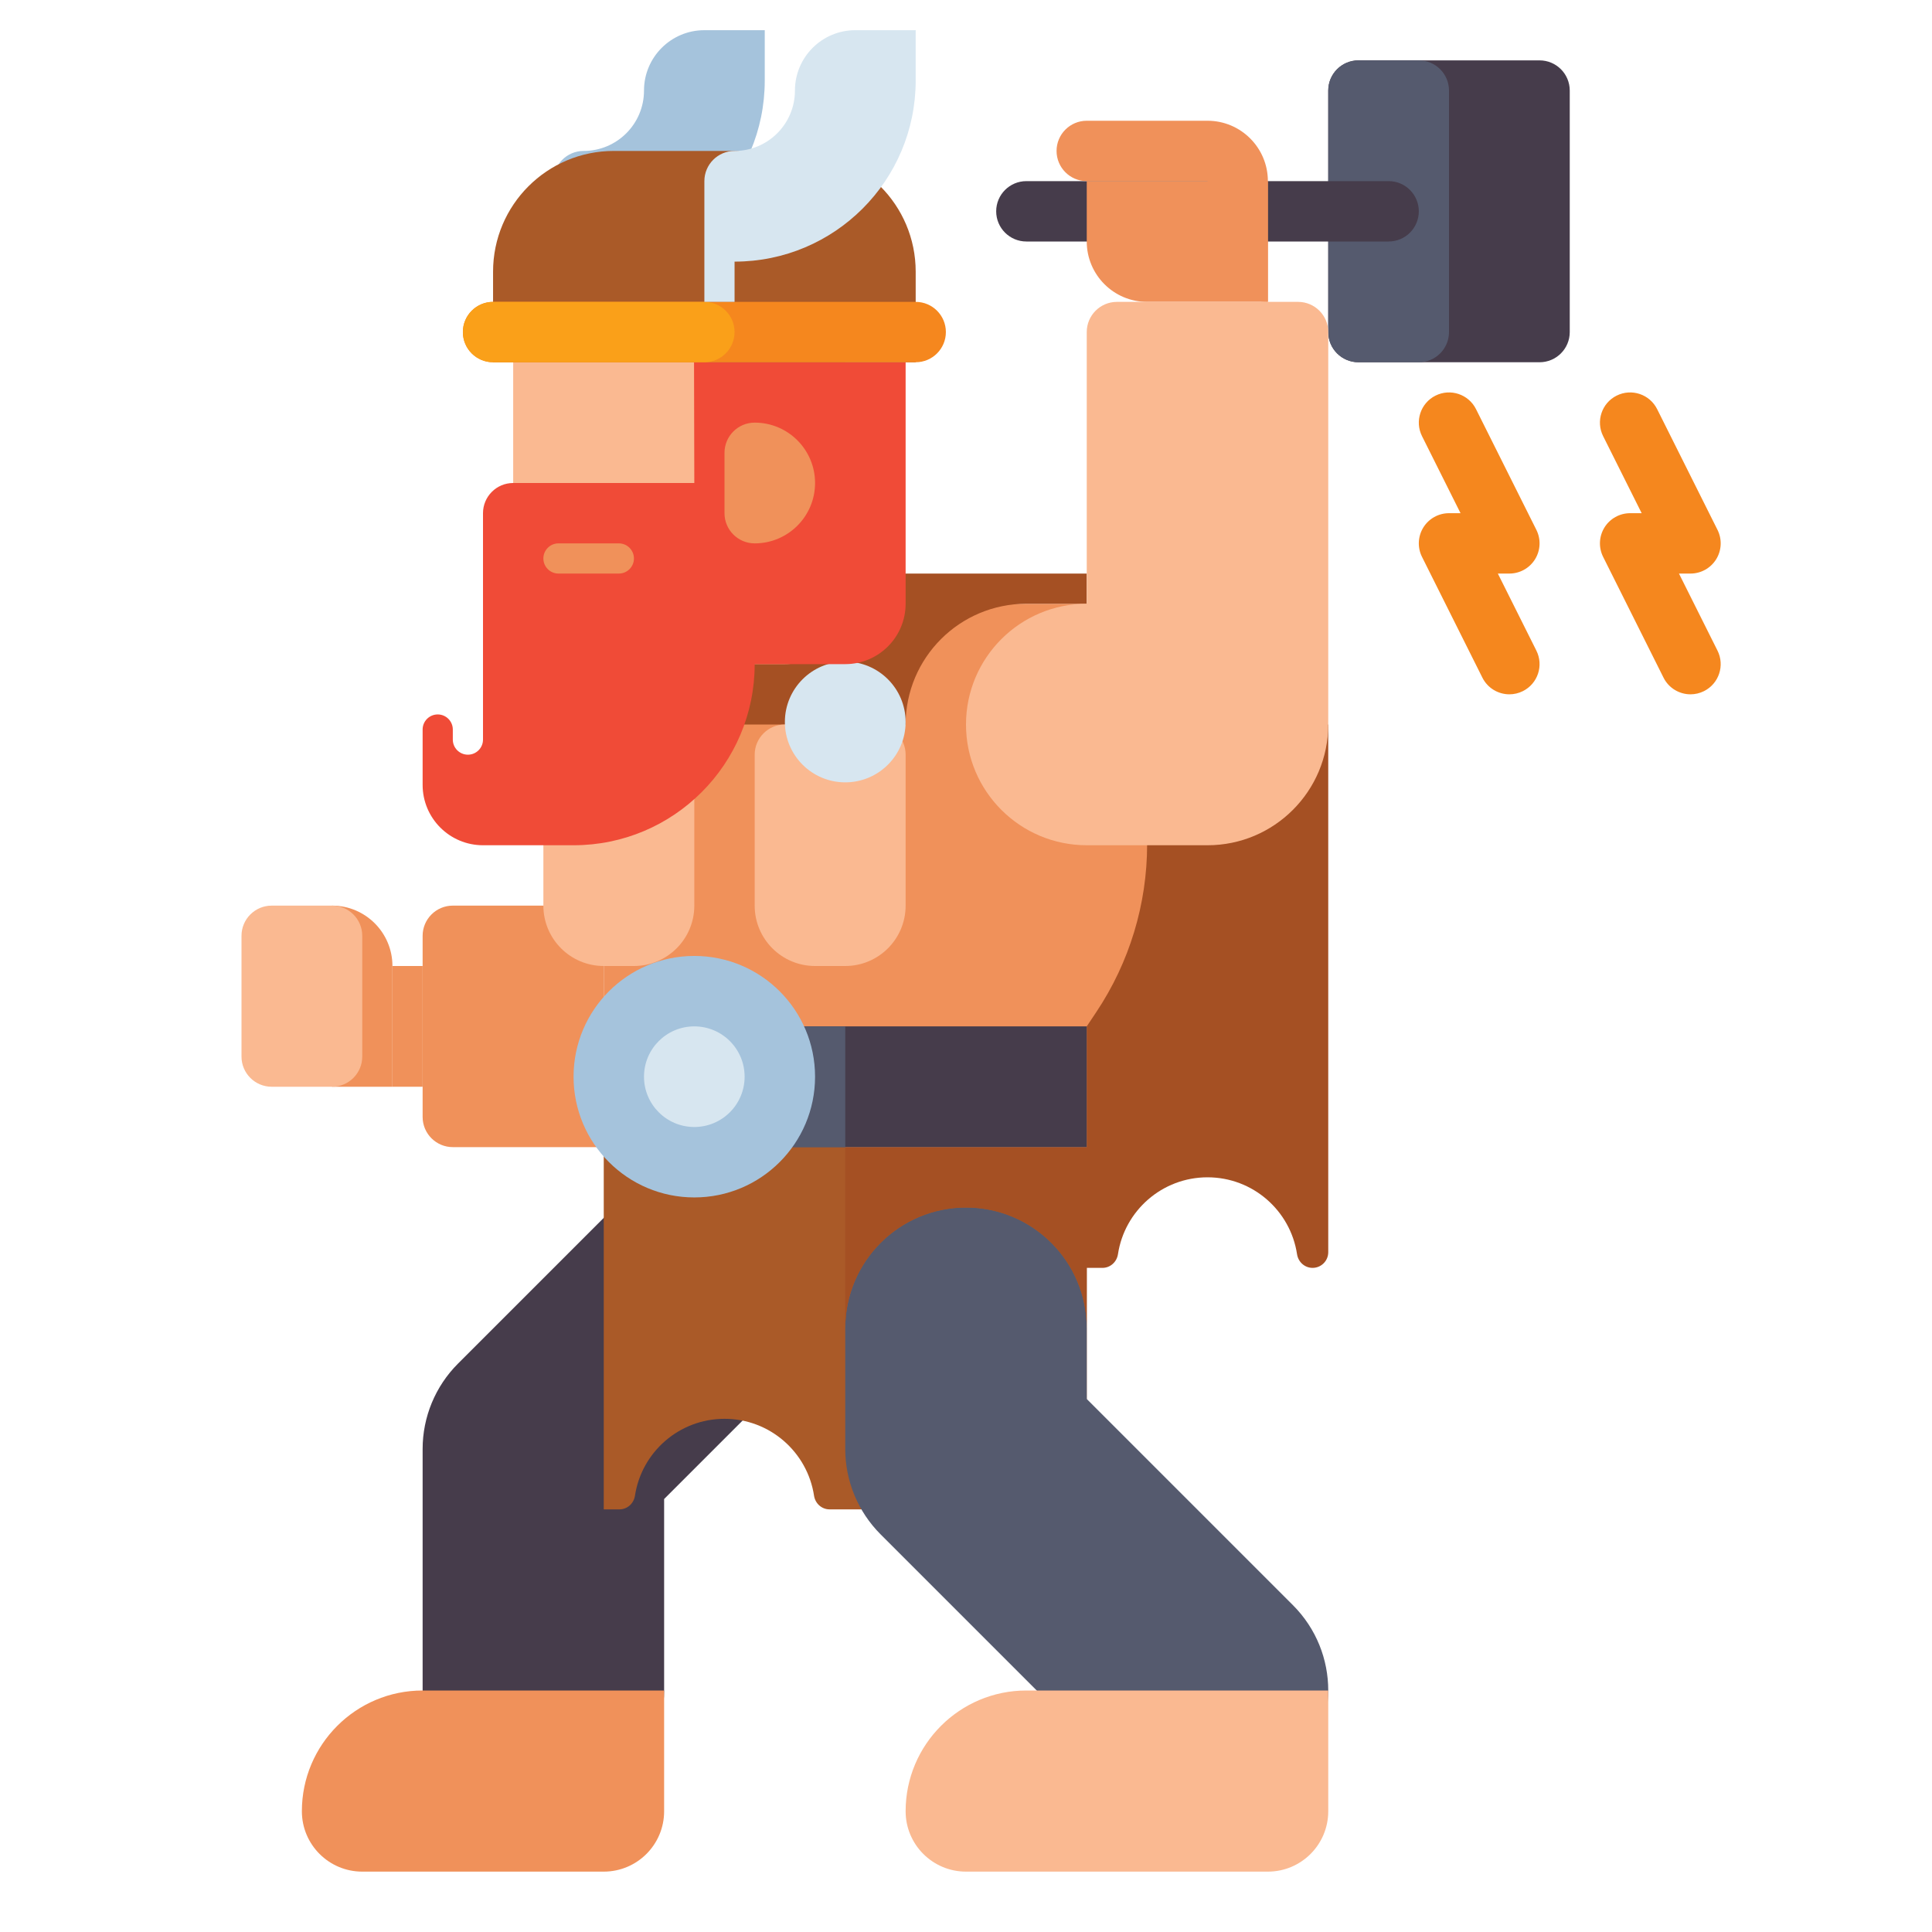 <?xml version="1.0" encoding="utf-8"?>
<!-- Generator: Adobe Illustrator 24.0.0, SVG Export Plug-In . SVG Version: 6.00 Build 0)  -->
<svg version="1.1" id="Layer_1" xmlns="http://www.w3.org/2000/svg" xmlns:xlink="http://www.w3.org/1999/xlink" x="0px" y="0px"
	 viewBox="0 0 512 512" enable-background="new 0 0 512 512" xml:space="preserve">
<g>
	<g>
		<path fill="#463C4B" d="M408,96h-48c-4.418,0-8-3.582-8-8V24c0-4.418,3.582-8,8-8h48c4.418,0,8,3.582,8,8v64
			C416,92.418,412.418,96,408,96z"/>
	</g>
	<g>
		<path fill="#555A6E" d="M376,96h-16c-4.418,0-8-3.582-8-8V24c0-4.418,3.582-8,8-8h16c4.418,0,8,3.582,8,8v64
			C384,92.418,380.418,96,376,96z"/>
	</g>
	<g>
		<path fill="#463C4B" d="M368,64h-96c-4.418,0-8-3.582-8-8v0c0-4.418,3.582-8,8-8h96c4.418,0,8,3.582,8,8v0
			C376,60.418,372.418,64,368,64z"/>
	</g>
	<g>
		<path fill="#A55023" d="M224,192v144h4.153c2.091,0,3.806-1.562,4.119-3.63C234.022,320.838,243.979,312,256,312
			s21.978,8.838,23.727,20.37c0.314,2.068,2.028,3.63,4.119,3.63h8.307c2.091,0,3.806-1.562,4.119-3.63
			C298.022,320.838,307.979,312,320,312s21.978,8.838,23.727,20.37c0.314,2.068,2.028,3.63,4.119,3.63l0,0
			c2.294,0,4.153-1.859,4.153-4.153V192H224z"/>
	</g>
	<g>
		<path fill="#F0915A" d="M120,304h40v-64h-40c-4.418,0-8,3.582-8,8v48C112,300.418,115.582,304,120,304z"/>
	</g>
	<g>
		<rect x="104" y="256" fill="#F0915A" width="8" height="32"/>
	</g>
	<g>
		<path fill="#F0915A" d="M88,240L88,240c8.837,0,16,7.163,16,16v32H88V240z"/>
	</g>
	<g>
		<path fill="#FAB991" d="M72,240h16c4.418,0,8,3.582,8,8v32c0,4.418-3.582,8-8,8H72c-4.418,0-8-3.582-8-8v-32
			C64,243.582,67.582,240,72,240z"/>
	</g>
	<g>
		<path fill="#463C4B" d="M144,480c-17.673,0-32-14.327-32-32v-64c0-8.487,3.371-16.626,9.373-22.627l64-64
			c12.496-12.497,32.758-12.497,45.254,0c12.497,12.497,12.497,32.758,0,45.255L176,397.255V448C176,465.673,161.673,480,144,480z"
			/>
	</g>
	<g>
		<path fill="#AA5A28" d="M160,304v96h4.153c2.091,0,3.806-1.562,4.119-3.63C170.022,384.838,179.979,376,192,376
			s21.978,8.838,23.727,20.37c0.314,2.068,2.028,3.63,4.119,3.63h8.307c2.091,0,3.806-1.562,4.119-3.63
			C234.022,384.838,243.979,376,256,376s21.978,8.838,23.727,20.37c0.314,2.068,2.028,3.63,4.119,3.63l0,0
			c2.294,0,4.153-1.859,4.153-4.153V304H160z"/>
	</g>
	<g>
		<path fill="#555A6E" d="M320,480c-8.189,0-16.379-3.124-22.627-9.373l-64-64C227.371,400.626,224,392.487,224,384v-32
			c0-17.673,14.327-32,32-32s32,14.327,32,32v18.745l54.627,54.627c12.497,12.497,12.497,32.758,0,45.255
			C336.379,476.876,328.189,480,320,480z"/>
	</g>
	<g>
		<g>
			<path fill="#A55023" d="M256,320c17.673,0,32,14.327,32,32v-48c0-17.673-14.327-32-32-32s-32,14.327-32,32v48
				C224,334.327,238.327,320,256,320z"/>
		</g>
	</g>
	<g>
		<path fill="#F0915A" d="M96,496h64c8.837,0,16-7.163,16-16v-32h-64c-17.673,0-32,14.327-32,32v0C80,488.837,87.163,496,96,496z"/>
	</g>
	<g>
		<path fill="#FAB991" d="M352,448v32c0,8.837-7.163,16-16,16h-80c-8.837,0-16-7.163-16-16v0c0-17.673,14.327-32,32-32H352z"/>
	</g>
	<g>
		<path fill="#F0915A" d="M288,304H160V192c0-17.673,14.327-32,32-32h112v63.778c0,15.794-4.675,31.235-13.436,44.376L288,272V304z"
			/>
	</g>
	<g>
		<path fill="#A55023" d="M288,160h-16c-17.673,0-32,14.327-32,32l-88,0c0-22.091,17.909-40,40-40h96V160z"/>
	</g>
	<g>
		<path fill="#FAB991" d="M144,200v40c0,8.837,7.163,16,16,16h8c8.837,0,16-7.163,16-16v-40c0-4.418-3.582-8-8-8h-24
			C147.582,192,144,195.582,144,200z"/>
	</g>
	<g>
		<path fill="#FAB991" d="M200,200v40c0,8.837,7.163,16,16,16h8c8.837,0,16-7.163,16-16v-40c0-4.418-3.582-8-8-8h-24
			C203.582,192,200,195.582,200,200z"/>
	</g>
	<g>
		<circle fill="#D7E6F0" cx="224" cy="191.333" r="16"/>
	</g>
	<g>
		<path fill="#FAB991" d="M152,176h56c8.837,0,16-7.163,16-16V88c0-13.255-10.745-24-24-24h-40c-13.255,0-24,10.745-24,24v72
			C136,168.837,143.163,176,152,176z"/>
	</g>
	<g>
		<path fill="#F04B37" d="M183.925,96L184,128h-48c-4.418,0-8,3.582-8,8v60c0,2.209-1.791,4-4,4s-4-1.791-4-4v-2.667
			c0-2.209-1.791-4-4-4s-4,1.791-4,4V208c0,8.836,7.164,16,16,16h24c26.51,0,48-21.49,48-48l0,0h24c8.836,0,16-7.164,16-16V96
			H183.925z"/>
	</g>
	<g>
		<path fill="#F0915A" d="M200,144L200,144c-4.418,0-8-3.582-8-8v-16c0-4.418,3.582-8,8-8h0c8.837,0,16,7.163,16,16v0
			C216,136.837,208.837,144,200,144z"/>
	</g>
	<g>
		<path fill="#F0915A" d="M164,152h-16c-2.209,0-4-1.791-4-4l0,0c0-2.209,1.791-4,4-4h16c2.209,0,4,1.791,4,4l0,0
			C168,150.209,166.209,152,164,152z"/>
	</g>
	<g>
		<path fill="#F0915A" d="M336,48h-48v16c0,8.837,7.163,16,16,16h32V48z"/>
	</g>
	<g>
		<path fill="#F0915A" d="M320,32h-32c-4.418,0-8,3.582-8,8s3.582,8,8,8h32v16c0,8.837,7.164,16,16,16V48
			C336,39.163,328.836,32,320,32z"/>
	</g>
	<g>
		<path fill="#FAB991" d="M344,80h-48c-4.418,0-8,3.582-8,8v72c-17.673,0-32,14.327-32,32c0,17.673,14.327,32,32,32h32
			c17.673,0,32-14.327,32-32V88C352,83.582,348.418,80,344,80z"/>
	</g>
	<g>
		<g>
			<path fill="#A5C3DC" d="M146.667,80V48c0-4.418,3.582-8,8-8h0c8.837,0,16-7.163,16-16v0c0-8.837,7.163-16,16-16h16v13.333
				c0,26.51-21.49,48-48,48h0V80H146.667z"/>
		</g>
		<g>
			<path fill="#AA5A28" d="M242.667,72c0-17.673-14.327-32-32-32h-48c-17.673,0-32,14.327-32,32v24h112V72z"/>
		</g>
	</g>
	<g>
		<path fill="#F5871E" d="M242.667,80h-112c-4.418,0-8,3.582-8,8v0c0,4.418,3.582,8,8,8h112c4.418,0,8-3.582,8-8v0
			C250.667,83.582,247.085,80,242.667,80z"/>
	</g>
	<g>
		<path fill="#FAA019" d="M186.667,80h-56c-4.418,0-8,3.582-8,8v0c0,4.418,3.582,8,8,8h56c4.418,0,8-3.582,8-8v0
			C194.667,83.582,191.085,80,186.667,80z"/>
	</g>
	<g>
		<path fill="#D7E6F0" d="M186.667,80V48c0-4.418,3.582-8,8-8h0c8.837,0,16-7.163,16-16v0c0-8.837,7.163-16,16-16h16v13.333
			c0,26.51-21.49,48-48,48h0V80H186.667z"/>
	</g>
	<g>
		<rect x="160" y="272" fill="#463C4B" width="128" height="32"/>
	</g>
	<g>
		<rect x="160" y="272" fill="#555A6E" width="64" height="32"/>
	</g>
	<g>
		<circle fill="#A5C3DC" cx="184" cy="285.333" r="32"/>
	</g>
	<g>
		<circle fill="#D7E6F0" cx="184" cy="285.333" r="13.333"/>
	</g>
	<g>
		<path fill="#F5871E" d="M400.006,184.002c-2.935,0-5.76-1.621-7.161-4.424l-16-32c-1.24-2.48-1.107-5.426,0.35-7.784
			c1.458-2.358,4.033-3.794,6.806-3.794h3.056l-10.211-20.422c-1.976-3.952-0.374-8.758,3.577-10.733s8.758-0.374,10.733,3.577
			l16,32c1.24,2.48,1.107,5.426-0.35,7.784C405.348,150.564,402.772,152,400,152h-3.056l10.211,20.422
			c1.976,3.952,0.374,8.758-3.577,10.733C402.43,183.729,401.208,184.002,400.006,184.002z"/>
	</g>
	<g>
		<path fill="#F5871E" d="M448.006,184.002c-2.935,0-5.76-1.621-7.161-4.424l-16-32c-1.24-2.48-1.107-5.426,0.35-7.784
			c1.458-2.358,4.033-3.794,6.806-3.794h3.056l-10.211-20.422c-1.976-3.952-0.374-8.758,3.577-10.733
			c3.952-1.976,8.758-0.374,10.733,3.577l16,32c1.24,2.48,1.107,5.426-0.35,7.784C453.348,150.564,450.772,152,448,152h-3.056
			l10.211,20.422c1.976,3.952,0.374,8.758-3.577,10.733C450.43,183.729,449.208,184.002,448.006,184.002z"/>
	</g>
</g>
</svg>
